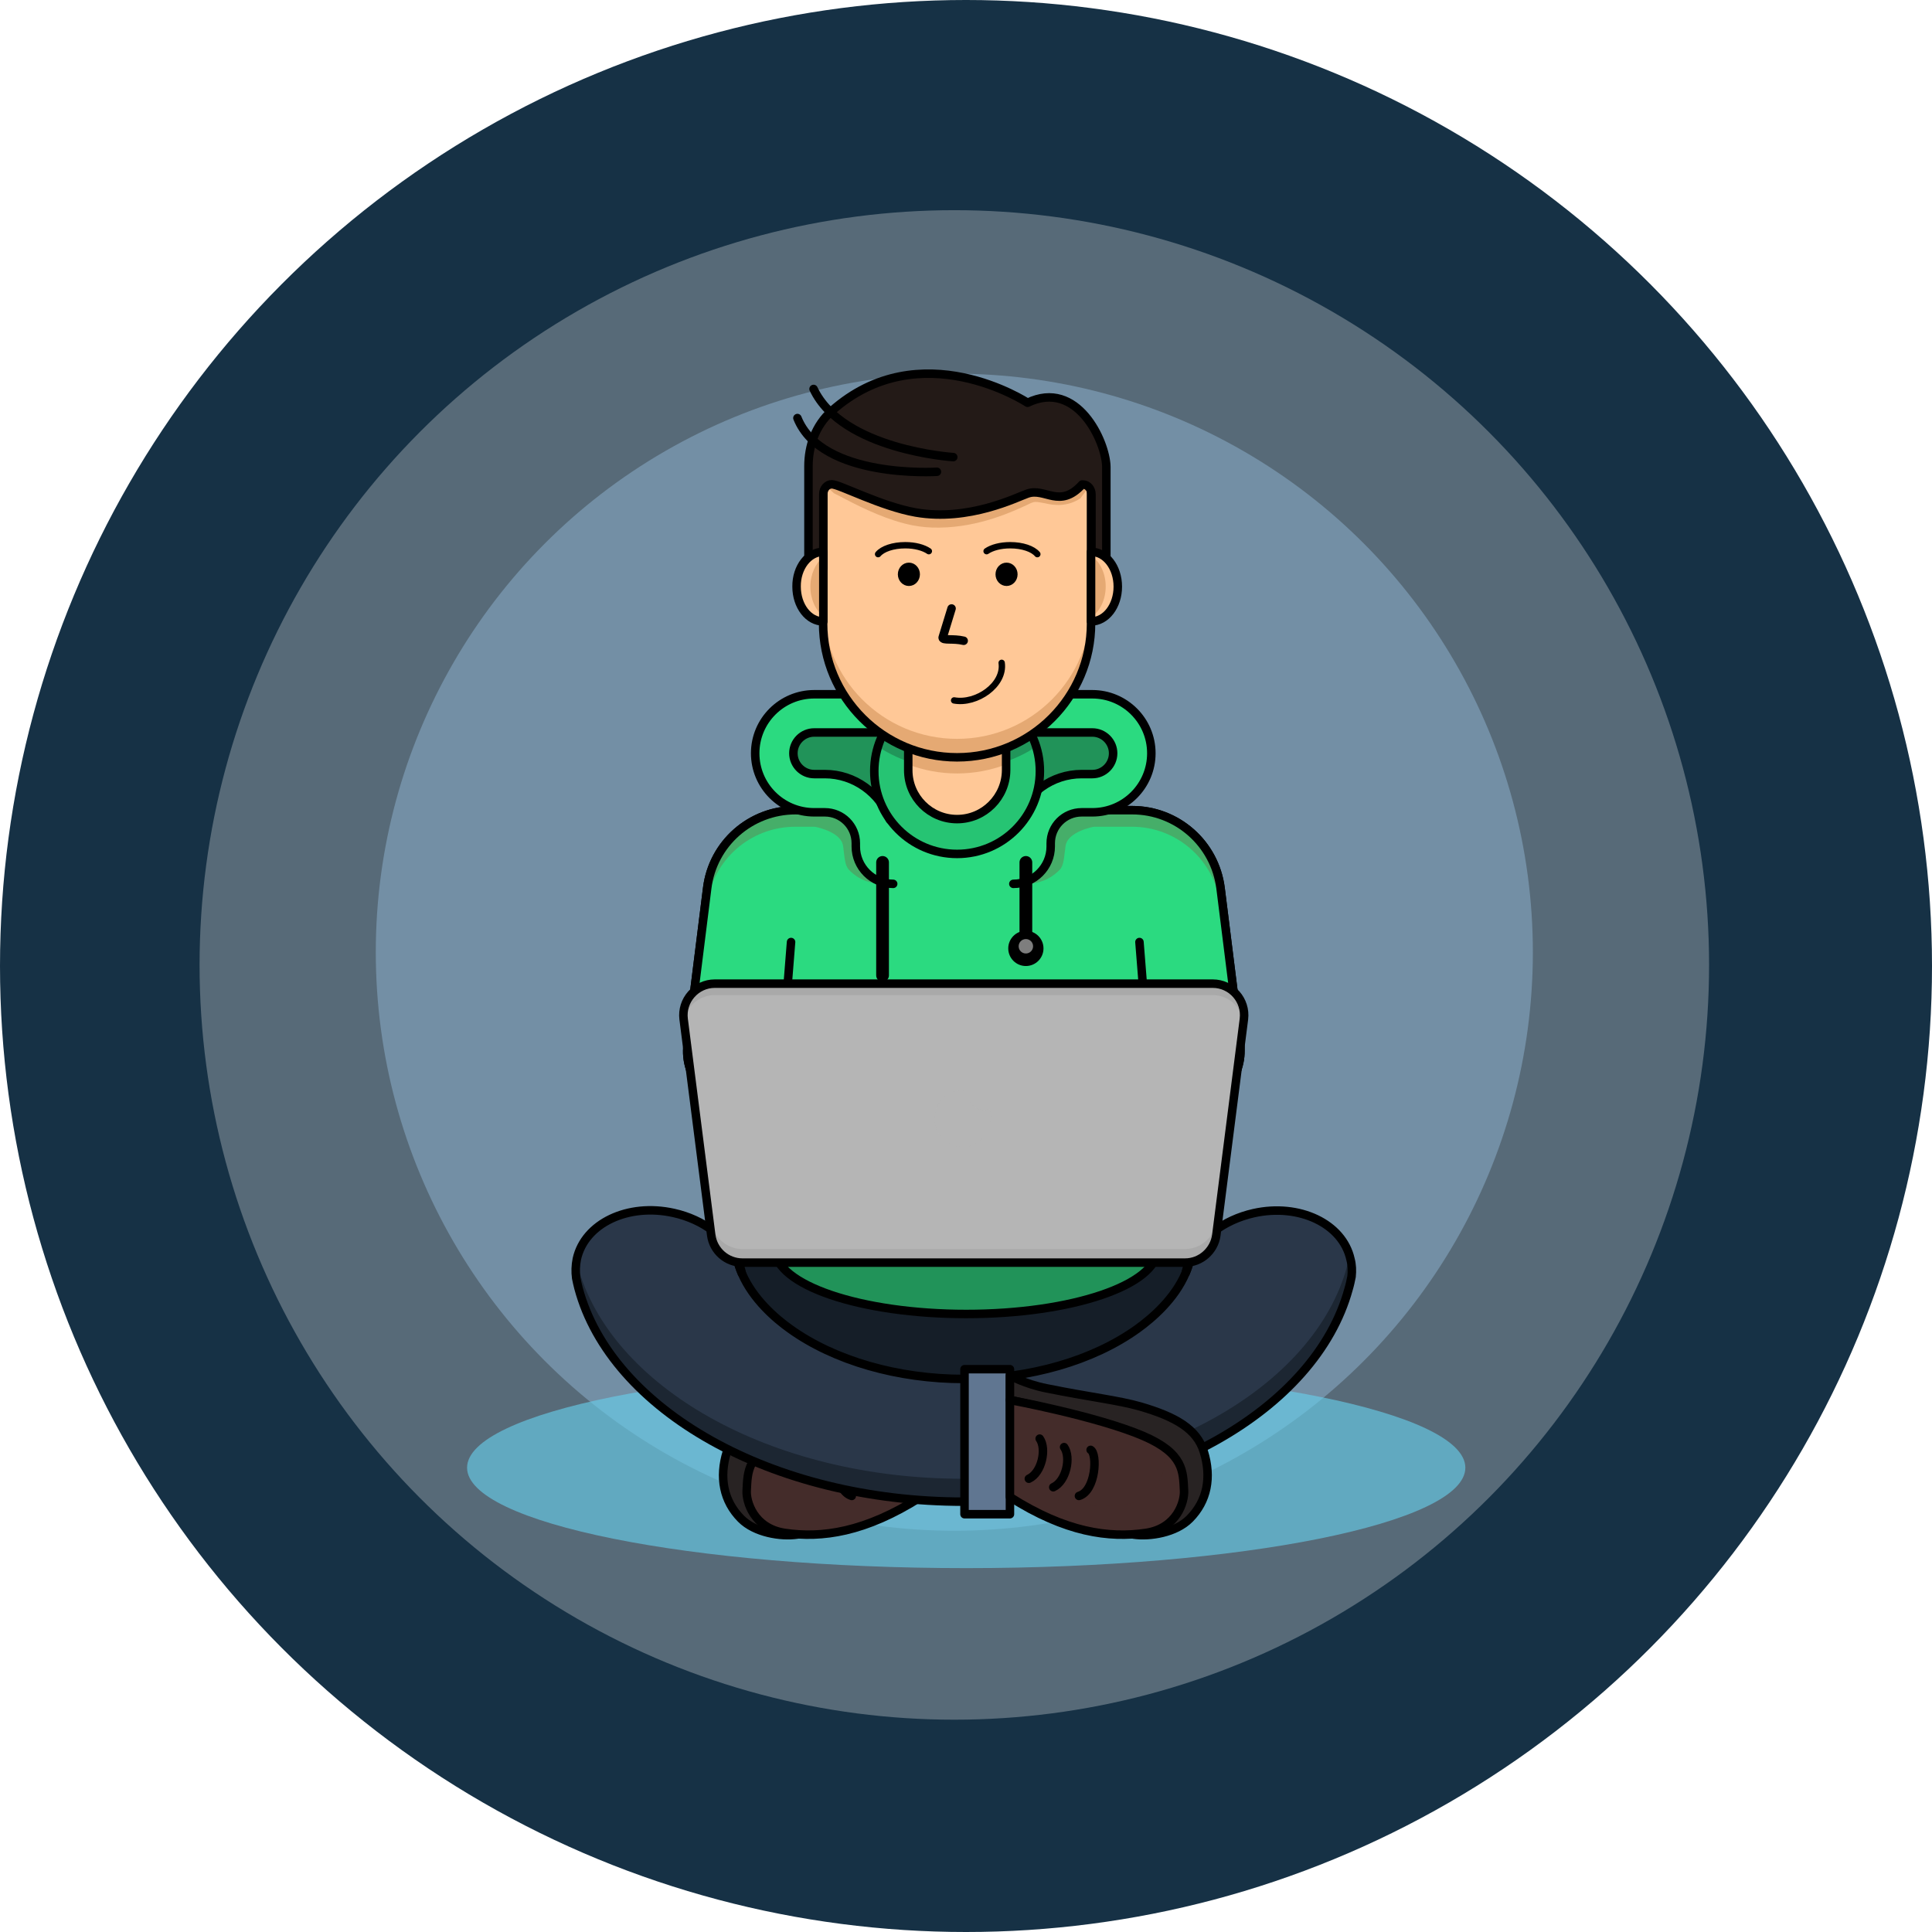 <svg width="910" height="910" viewBox="0 0 910 910" fill="none" xmlns="http://www.w3.org/2000/svg">
<circle cx="455" cy="455" r="455" fill="#163145"/>
<circle cx="449.5" cy="454.5" r="355.5" fill="#576A78"/>
<circle cx="449.5" cy="448.5" r="272.5" fill="#738FA5"/>
<path opacity="0.64" d="M455.1 738.608C584.942 738.608 690.2 717.431 690.2 691.308C690.2 665.185 584.942 644.008 455.1 644.008C325.258 644.008 220 665.185 220 691.308C220 717.431 325.258 738.608 455.1 738.608Z" fill="#68CCE9"/>
<path d="M342.4 683.71C345.7 673.01 355.8 667.31 372.2 662.51C382.6 659.51 395.8 658.11 416.5 653.91C426.6 651.91 433.7 647.91 433.7 647.91V659.41C433.7 659.41 365.2 672.91 354.5 690.61C349.3 699.31 350.9 720.61 375.4 722.81C367.9 723.91 355.6 722.01 349 715.31C340.8 707.01 338.6 695.91 342.4 683.71Z" fill="#282323" stroke="black" stroke-width="4" stroke-miterlimit="10" stroke-linecap="round" stroke-linejoin="round"/>
<path d="M433.7 659.41C433.7 659.41 392.7 667.01 370.8 676.41C351.6 684.71 352.2 693.31 351.7 702.11C351.4 707.21 355 719.81 369.6 722.01C387 724.61 407.5 721.81 433.7 705.11C433.7 664.21 433.7 659.41 433.7 659.41Z" fill="#442C2A"/>
<path opacity="0.37" d="M351.7 702.111C352.1 695.011 351.8 688.011 361.8 681.211C361.4 683.711 361.3 686.111 361.2 688.611C360.9 693.711 373.2 687.111 387.8 689.211C403 691.511 412 708.911 433.7 697.211C433.7 699.711 433.7 702.311 433.7 705.011C407.5 721.711 387 724.411 369.6 721.911C355 719.811 351.4 707.111 351.7 702.111Z" fill="#442C2A"/>
<path d="M433.7 659.41C433.7 659.41 392.7 667.01 370.8 676.41C351.6 684.71 352.2 693.31 351.7 702.11C351.4 707.21 355 719.81 369.6 722.01C387 724.61 407.5 721.81 433.7 705.11C433.7 664.21 433.7 659.41 433.7 659.41Z" stroke="black" stroke-width="4" stroke-miterlimit="10" stroke-linecap="round" stroke-linejoin="round"/>
<path d="M395.7 682.91C392.4 684.71 393.2 702.21 401.2 704.61" stroke="black" stroke-width="4" stroke-miterlimit="10" stroke-linecap="round" stroke-linejoin="round"/>
<path d="M408.2 681.609C404.8 686.409 407.2 697.709 413.3 700.509" stroke="black" stroke-width="4" stroke-miterlimit="10" stroke-linecap="round" stroke-linejoin="round"/>
<path d="M419.7 677.609C416.3 682.409 418.7 693.709 424.8 696.509" stroke="black" stroke-width="4" stroke-miterlimit="10" stroke-linecap="round" stroke-linejoin="round"/>
<path d="M537.7 625.807C516.1 640.807 485.4 649.407 453.3 649.407C421.3 649.407 390.5 640.807 368.9 625.807C359 618.907 342.4 604.507 342.4 585.307C342.4 566.107 359 551.707 368.9 544.807C390.5 529.807 421.2 521.207 453.3 521.207C485.3 521.207 516.1 529.807 537.7 544.807C547.6 551.707 564.2 566.107 564.2 585.307C564.2 604.507 547.6 618.907 537.7 625.807Z" fill="#151E28"/>
<path d="M636.6 601.31C636.2 603.31 635.8 605.21 635.2 607.21C619.6 664.11 544.4 707.31 453.9 707.31C363.2 707.31 287.8 663.91 272.5 606.81C272.1 605.21 271.7 603.61 271.4 602.01C271 599.01 271.1 596.01 271.7 593.01C275.4 576.21 295.8 566.51 317.3 571.31C331.4 574.41 342.4 583.11 347.3 593.41C347.8 595.61 348.6 597.81 349.5 599.91C354.7 611.91 365.1 620.91 372.1 625.91C393 640.91 422.9 649.51 453.9 649.51C485 649.51 514.8 640.91 535.7 625.91C542.8 620.81 553.3 611.71 558.4 599.71C559.2 597.81 559.9 595.71 560.4 593.71C565.2 583.31 576.3 574.61 590.5 571.41C612 566.61 632.4 576.41 636.1 593.11C636.8 595.71 636.9 598.51 636.6 601.31Z" fill="#2A3749"/>
<path opacity="0.67" d="M636.1 592.908C636 592.408 635.9 592.008 635.7 591.508C635.4 593.108 635 594.808 634.5 596.408C619.1 653.308 543.8 696.508 453.4 696.508C362.7 696.508 287.3 653.108 272 596.008C271.8 595.408 271.7 594.808 271.5 594.108C271.1 596.708 271 599.308 271.4 601.808C271.7 603.408 272.1 605.008 272.5 606.608C287.8 663.708 363.2 707.108 453.9 707.108C544.4 707.108 619.6 663.908 635.2 607.008C635.7 605.108 636.2 603.108 636.6 601.108C636.9 598.508 636.8 595.708 636.1 592.908Z" fill="#151E28"/>
<path d="M636.6 601.31C636.2 603.31 635.8 605.21 635.2 607.21C619.6 664.11 544.4 707.31 453.9 707.31C363.2 707.31 287.8 663.91 272.5 606.81C272.1 605.21 271.7 603.61 271.4 602.01C271 599.01 271.1 596.01 271.7 593.01C275.4 576.21 295.8 566.51 317.3 571.31C331.4 574.41 342.4 583.11 347.3 593.41C347.8 595.61 348.6 597.81 349.5 599.91C354.7 611.91 365.1 620.91 372.1 625.91C393 640.91 422.9 649.51 453.9 649.51C485 649.51 514.8 640.91 535.7 625.91C542.8 620.81 553.3 611.71 558.4 599.71C559.2 597.81 559.9 595.71 560.4 593.71C565.2 583.31 576.3 574.61 590.5 571.41C612 566.61 632.4 576.41 636.1 593.11C636.8 595.71 636.9 598.51 636.6 601.31Z" stroke="black" stroke-width="4" stroke-miterlimit="10" stroke-linecap="round" stroke-linejoin="round"/>
<path d="M455.1 618.907C504.861 618.907 545.2 605.207 545.2 588.307C545.2 571.407 504.861 557.707 455.1 557.707C405.339 557.707 365 571.407 365 588.307C365 605.207 405.339 618.907 455.1 618.907Z" fill="#219359"/>
<path d="M455.1 618.907C504.861 618.907 545.2 605.207 545.2 588.307C545.2 571.407 504.861 557.707 455.1 557.707C405.339 557.707 365 571.407 365 588.307C365 605.207 405.339 618.907 455.1 618.907Z" stroke="black" stroke-width="4" stroke-miterlimit="10" stroke-linecap="round" stroke-linejoin="round"/>
<path d="M557.7 521.509H350.1C334.2 521.509 321.9 507.609 323.9 491.809L333.1 418.309C335.7 397.309 353.5 381.609 374.7 381.609H533.3C554.4 381.609 572.2 397.309 574.9 418.309L584.1 491.809C585.9 507.609 573.6 521.509 557.7 521.509Z" fill="#F1534D"/>
<path d="M557.7 521.509H350.1C334.2 521.509 321.9 507.609 323.9 491.809L333.1 418.309C335.7 397.309 353.5 381.609 374.7 381.609H533.3C554.4 381.609 572.2 397.309 574.9 418.309L584.1 491.809C585.9 507.609 573.6 521.509 557.7 521.509Z" stroke="black" stroke-width="4" stroke-miterlimit="10" stroke-linecap="round" stroke-linejoin="round"/>
<path d="M372.6 443.711L370.6 468.811" stroke="black" stroke-width="4" stroke-miterlimit="10" stroke-linecap="round" stroke-linejoin="round"/>
<path d="M536.7 443.711L538.7 468.811" stroke="black" stroke-width="4" stroke-miterlimit="10" stroke-linecap="round" stroke-linejoin="round"/>
<path d="M557.7 521.509H350.1C334.2 521.509 321.9 507.609 323.9 491.809L333.1 418.309C335.7 397.309 353.5 381.609 374.7 381.609H533.3C554.4 381.609 572.2 397.309 574.9 418.309L584.1 491.809C585.9 507.609 573.6 521.509 557.7 521.509Z" fill="#2BDA80"/>
<g opacity="0.24">
<path d="M333 426.109C335.6 405.109 353.4 389.409 374.6 389.409H533.2C554.3 389.409 572.1 405.109 574.8 426.109L583.9 499.009C584.2 496.709 584.3 494.309 584 491.809L574.8 418.309C572.2 397.309 554.4 381.609 533.2 381.609H374.6C353.5 381.609 335.7 397.309 333 418.309L323.8 491.809C323.5 494.209 323.5 496.609 323.9 499.009L333 426.109Z" fill="#9B2121"/>
<path d="M383.8 389.409C383.8 389.409 396.1 391.609 397.1 398.409C397.9 403.909 397.8 407.509 399.9 409.709C402 411.909 406.9 416.409 416.8 416.409C411.3 410.909 411.2 391.609 409.7 391.609C408.3 391.609 404.7 382.009 404.7 382.009L399.9 379.809C400 379.809 382.3 382.009 383.8 389.409Z" fill="#9B2121"/>
<path d="M515.2 389.409C515.2 389.409 502.9 391.609 501.9 398.409C501.1 403.909 501.2 407.509 499.1 409.709C497 411.809 492.1 416.409 482.2 416.409C487.7 410.909 487.8 391.609 489.3 391.609C490.7 391.609 494.3 382.009 494.3 382.009L499.1 379.809C499 379.809 516.7 382.009 515.2 389.409Z" fill="#9B2121"/>
</g>
<path d="M557.7 521.509H350.1C334.2 521.509 321.9 507.609 323.9 491.809L333.1 418.309C335.7 397.309 353.5 381.609 374.7 381.609H533.3C554.4 381.609 572.2 397.309 574.9 418.309L584.1 491.809C585.9 507.609 573.6 521.509 557.7 521.509Z" stroke="black" stroke-width="4" stroke-miterlimit="10" stroke-linecap="round" stroke-linejoin="round"/>
<path d="M372.6 443.707L370.6 468.807" stroke="black" stroke-width="4" stroke-miterlimit="10" stroke-linecap="round" stroke-linejoin="round"/>
<path d="M536.7 443.707L538.7 468.807" stroke="black" stroke-width="4" stroke-miterlimit="10" stroke-linecap="round" stroke-linejoin="round"/>
<path d="M427.2 339.809L394.3 338.109L378.9 339.809C378.9 339.809 368.6 347.509 368.6 349.609C368.6 351.709 369.6 368.809 369.6 368.809C369.6 368.809 393.9 372.109 396.5 374.609C399.1 377.109 414.5 391.509 414.5 391.509L429.4 385.709L437.2 364.909L427.2 339.809Z" fill="#219359"/>
<path d="M421.4 327.109H383.4C368.1 327.109 355.6 339.509 355.6 354.909C355.6 370.209 368 382.709 383.4 382.709H388.4C396.5 382.709 403 389.209 403 397.309V398.809C403 408.509 410.9 416.409 420.6 416.409V398.409C420.8 398.409 421 398.609 421 398.809V397.309C421 379.309 406.4 364.709 388.4 364.709H383.4C378 364.709 373.6 360.309 373.6 354.909C373.6 349.509 378 345.109 383.4 345.109H421.4V327.109Z" fill="#2BDA80"/>
<path d="M419.1 386.008C414.5 373.608 402.5 364.608 388.5 364.608H383.5C378.1 364.608 373.7 360.208 373.7 354.808C373.7 349.408 378.1 345.008 383.5 345.008H421.5V327.008H383.5C368.2 327.008 355.7 339.408 355.7 354.808C355.7 370.108 368.1 382.608 383.5 382.608H388.5C396.6 382.608 403.1 389.108 403.1 397.208V398.708C403.1 408.408 411 416.308 420.7 416.308" stroke="black" stroke-width="4" stroke-miterlimit="10" stroke-linecap="round" stroke-linejoin="round"/>
<path d="M470.7 339.809L503.6 338.109L519 339.809C519 339.809 529.3 347.509 529.3 349.609C529.3 351.709 528.3 368.809 528.3 368.809C528.3 368.809 504 372.109 501.4 374.609C498.8 377.209 483.4 391.509 483.4 391.509L468.5 385.709L460.7 364.909L470.7 339.809Z" fill="#219359"/>
<path d="M476.5 327.109H514.5C529.8 327.109 542.3 339.509 542.3 354.909C542.3 370.209 529.9 382.709 514.5 382.709H509.5C501.4 382.709 494.9 389.209 494.9 397.309V398.809C494.9 408.509 487 416.409 477.3 416.409V398.409C477.1 398.409 476.9 398.609 476.9 398.809V397.309C476.9 379.309 491.5 364.709 509.5 364.709H514.5C519.9 364.709 524.3 360.309 524.3 354.909C524.3 349.509 519.9 345.109 514.5 345.109H476.5V327.109Z" fill="#2BDA80"/>
<path d="M478.9 386.008C483.5 373.608 495.5 364.608 509.5 364.608H514.5C519.9 364.608 524.3 360.208 524.3 354.808C524.3 349.408 519.9 345.008 514.5 345.008H476.5V327.008H514.5C529.8 327.008 542.3 339.408 542.3 354.808C542.3 370.108 529.9 382.608 514.5 382.608H509.5C501.4 382.608 494.9 389.108 494.9 397.208V398.708C494.9 408.408 487 416.308 477.3 416.308" stroke="black" stroke-width="4" stroke-miterlimit="10" stroke-linecap="round" stroke-linejoin="round"/>
<path d="M450.8 402.207C472.339 402.207 489.8 384.746 489.8 363.207C489.8 341.668 472.339 324.207 450.8 324.207C429.261 324.207 411.8 341.668 411.8 363.207C411.8 384.746 429.261 402.207 450.8 402.207Z" fill="#26C473"/>
<path d="M413.5 351.709C424.3 358.609 437.1 362.709 450.8 362.709C464.5 362.709 477.3 358.709 488.1 351.709C483.2 335.709 468.4 324.109 450.8 324.109C433.3 324.209 418.4 335.809 413.5 351.709Z" fill="#21965A"/>
<path d="M450.8 402.207C472.339 402.207 489.8 384.746 489.8 363.207C489.8 341.668 472.339 324.207 450.8 324.207C429.261 324.207 411.8 341.668 411.8 363.207C411.8 384.746 429.261 402.207 450.8 402.207Z" stroke="black" stroke-width="4" stroke-miterlimit="10" stroke-linecap="round" stroke-linejoin="round"/>
<path d="M450.8 385.809C438.1 385.809 427.8 375.509 427.8 362.809V345.609C427.8 342.409 430.4 339.809 433.6 339.809H468.1C471.3 339.809 473.9 342.409 473.9 345.609V362.809C473.8 375.509 463.5 385.809 450.8 385.809Z" fill="#FFC897"/>
<path d="M468.1 339.809H433.6C430.4 339.809 427.8 342.609 427.8 346.009V360.109C435 362.809 442.7 364.309 450.8 364.309C458.9 364.309 466.6 362.809 473.8 360.109V346.009C473.8 342.609 471.2 339.809 468.1 339.809Z" fill="#E5A973"/>
<path d="M450.8 385.809C438.1 385.809 427.8 375.509 427.8 362.809V345.609C427.8 342.409 430.4 339.809 433.6 339.809H468.1C471.3 339.809 473.9 342.409 473.9 345.609V362.809C473.8 375.509 463.5 385.809 450.8 385.809Z" stroke="black" stroke-width="4" stroke-miterlimit="10" stroke-linecap="round" stroke-linejoin="round"/>
<path d="M475.7 644.91H454.3V713.21H475.7V644.91Z" fill="#607691"/>
<path d="M475.7 644.91H454.3V713.21H475.7V644.91Z" stroke="black" stroke-width="4" stroke-miterlimit="10" stroke-linecap="round" stroke-linejoin="round"/>
<path d="M349.4 599.707C348.5 597.607 347.8 595.507 347.2 593.207C348.3 595.407 349 597.507 349.4 599.707Z" stroke="black" stroke-width="4" stroke-miterlimit="10" stroke-linecap="round" stroke-linejoin="round"/>
<path d="M558.5 599.508C558.9 597.408 559.6 595.408 560.5 593.508C560 595.608 559.3 597.608 558.5 599.508Z" stroke="black" stroke-width="4" stroke-miterlimit="10" stroke-linecap="round" stroke-linejoin="round"/>
<path d="M558.2 594.709H349.7C342.3 594.709 336 589.209 335 581.809L322 480.009C320.9 471.209 327.8 463.309 336.7 463.309H571.2C580.1 463.309 587 471.109 585.9 480.009L572.9 581.809C571.9 589.109 565.6 594.709 558.2 594.709Z" fill="#B5B5B5"/>
<path opacity="0.21" d="M572.8 575.405C571.9 582.805 565.6 588.305 558.1 588.305H349.7C342.3 588.305 336 582.805 335 575.405L322.2 475.105C321.9 476.705 321.8 478.305 322 480.005L335 581.805C335.9 589.205 342.2 594.705 349.7 594.705H558.2C565.6 594.705 571.9 589.205 572.9 581.805L585.9 480.005C586.1 478.305 586 476.705 585.7 475.105L572.8 575.405Z" fill="#7E7E7E"/>
<path opacity="0.21" d="M322.1 480.907C323.3 474.107 329.3 468.707 336.6 468.707H571.1C578.5 468.707 584.4 474.007 585.6 480.907L585.7 479.907C586.8 471.107 579.9 463.207 571 463.207H336.7C327.8 463.207 320.9 471.007 322 479.907L322.1 480.907Z" fill="#7E7E7E"/>
<path d="M558.2 594.709H349.7C342.3 594.709 336 589.209 335 581.809L322 480.009C320.9 471.209 327.8 463.309 336.7 463.309H571.2C580.1 463.309 587 471.109 585.9 480.009L572.9 581.809C571.9 589.109 565.6 594.709 558.2 594.709Z" stroke="black" stroke-width="4" stroke-miterlimit="10" stroke-linecap="round" stroke-linejoin="round"/>
<path opacity="0.66" d="M463.8 522.805C459.3 522.805 455.7 519.206 455.7 514.706C455.7 514.406 455.7 514.105 455.8 513.805C455 513.705 454.2 513.605 453.4 513.605C446.1 513.605 440.1 519.606 440.1 526.906C440.1 534.206 446.1 540.206 453.4 540.206C460.7 540.206 466.7 534.206 466.7 526.906C466.7 525.406 466.4 523.905 466 522.505C465.3 522.605 464.6 522.805 463.8 522.805Z" fill="#B5B5B5"/>
<path d="M567 683.71C563.7 673.01 553.6 667.31 537.2 662.51C526.8 659.51 513.6 658.11 492.9 653.91C482.8 651.91 475.7 647.91 475.7 647.91V659.41C475.7 659.41 544.2 672.91 554.9 690.61C560.1 699.31 558.5 720.61 534 722.81C541.5 723.91 553.8 722.01 560.4 715.31C568.6 707.01 570.8 695.91 567 683.71Z" fill="#282323" stroke="black" stroke-width="4" stroke-miterlimit="10" stroke-linecap="round" stroke-linejoin="round"/>
<path d="M475.7 659.41C475.7 659.41 516.7 667.01 538.6 676.41C557.8 684.71 557.2 693.31 557.7 702.11C558 707.21 554.4 719.81 539.8 722.01C522.4 724.61 501.9 721.81 475.7 705.11C475.7 664.21 475.7 659.41 475.7 659.41Z" fill="#442C2A"/>
<path opacity="0.37" d="M557.7 702.111C557.3 695.011 557.6 688.011 547.6 681.211C548 683.711 548.1 686.111 548.2 688.611C548.5 693.711 544.9 706.311 530.3 708.511C515.1 710.811 497.4 708.911 475.7 697.211C475.7 699.711 475.7 702.311 475.7 705.011C501.9 721.711 522.4 724.411 539.8 721.911C554.5 719.811 558 707.111 557.7 702.111Z" fill="#442C2A"/>
<path d="M475.7 659.41C475.7 659.41 516.7 667.01 538.6 676.41C557.8 684.71 557.2 693.31 557.7 702.11C558 707.21 554.4 719.81 539.8 722.01C522.4 724.61 501.9 721.81 475.7 705.11C475.7 664.21 475.7 659.41 475.7 659.41Z" stroke="black" stroke-width="4" stroke-miterlimit="10" stroke-linecap="round" stroke-linejoin="round"/>
<path d="M513.7 682.91C517 684.71 516.2 702.21 508.2 704.61" stroke="black" stroke-width="4" stroke-miterlimit="10" stroke-linecap="round" stroke-linejoin="round"/>
<path d="M501.2 681.609C504.6 686.409 502.2 697.709 496.1 700.509" stroke="black" stroke-width="4" stroke-miterlimit="10" stroke-linecap="round" stroke-linejoin="round"/>
<path d="M489.7 677.609C493.1 682.409 490.7 693.709 484.6 696.509" stroke="black" stroke-width="4" stroke-miterlimit="10" stroke-linecap="round" stroke-linejoin="round"/>
<path d="M415.7 406.207V459.407" stroke="black" stroke-width="6" stroke-miterlimit="10" stroke-linecap="round" stroke-linejoin="round"/>
<path d="M483.2 406.207V443.707" stroke="black" stroke-width="6" stroke-miterlimit="10" stroke-linecap="round" stroke-linejoin="round"/>
<path d="M483.2 455.01C487.784 455.01 491.5 451.294 491.5 446.71C491.5 442.126 487.784 438.41 483.2 438.41C478.616 438.41 474.9 442.126 474.9 446.71C474.9 451.294 478.616 455.01 483.2 455.01Z" fill="black"/>
<path d="M483.2 449.109C485.078 449.109 486.6 447.586 486.6 445.709C486.6 443.831 485.078 442.309 483.2 442.309C481.322 442.309 479.8 443.831 479.8 445.709C479.8 447.586 481.322 449.109 483.2 449.109Z" fill="#7E7E7E"/>
<path d="M450.8 356.71C416 356.71 387.7 328.51 387.7 293.61V220.41H513.9V293.61C513.9 328.41 485.7 356.71 450.8 356.71Z" fill="#FFC897"/>
<path d="M450.8 348.01C416 348.01 387.7 319.81 387.7 284.91V293.61C387.7 328.41 415.9 356.71 450.8 356.71C485.6 356.71 513.9 328.51 513.9 293.61V284.91C513.9 319.71 485.7 348.01 450.8 348.01Z" fill="#E5A973"/>
<path d="M450.8 356.71C416 356.71 387.7 328.51 387.7 293.61V220.41H513.9V293.61C513.9 328.41 485.7 356.71 450.8 356.71Z" stroke="black" stroke-width="4" stroke-miterlimit="10" stroke-linecap="round" stroke-linejoin="round"/>
<path d="M514.4 227.71C514.2 224.31 514 220.81 513.9 217.41C471.9 219.41 429.7 219.11 387.8 215.41C387.5 219.31 387.3 223.21 387 227.11C388.9 228.81 390.9 230.61 392.8 232.31C394.4 233.11 396.5 234.21 398.4 235.21C406.8 239.61 418.5 245.21 429.7 247.41C433.8 248.21 438.1 248.61 442.5 248.51C461.4 248.31 477.3 240.81 484 237.71C485 237.21 485.8 236.81 486.3 236.71C486.7 236.51 487.1 236.41 487.7 236.41C488.9 236.41 490.3 236.71 492 237.01C494.2 237.51 496.8 238.01 499.7 237.81C503 237.61 506 236.61 508.9 234.71C510.6 232.31 512.5 230.01 514.4 227.71Z" fill="#E5A973"/>
<path d="M484 189.709C484 189.709 433.5 156.409 391.7 193.609C383.9 200.509 380.8 210.409 380.8 219.509V267.709H387.8V232.709C387.8 230.109 389.6 228.109 391.8 228.109C395.4 228.109 414.9 238.509 431.4 241.409C456.3 245.709 479 234.209 483.9 232.509C492.3 229.509 499.1 239.909 509.7 228.209H510.1C512.3 228.209 514.1 230.309 514.1 232.809V267.809H521.1V219.809C520.9 208.009 507.3 178.409 484 189.709Z" fill="#231A17"/>
<g opacity="0.34">
<path d="M387.7 261.109H380.7V267.709H387.7V261.109Z" fill="#231A17"/>
<path d="M520.9 261.109H513.9V267.709H520.9V261.109Z" fill="#231A17"/>
</g>
<path d="M484 189.709C484 189.709 433.5 156.409 391.7 193.609C383.9 200.509 380.8 210.409 380.8 219.509V267.709H387.8V232.709C387.8 230.109 389.6 228.109 391.8 228.109C395.4 228.109 414.9 238.509 431.4 241.409C456.3 245.709 479 234.209 483.9 232.509C492.3 229.509 499.1 239.909 509.7 228.209H510.1C512.3 228.209 514.1 230.309 514.1 232.809V267.809H521.1V219.809C520.9 208.009 507.3 178.409 484 189.709Z" stroke="black" stroke-width="4" stroke-miterlimit="10" stroke-linecap="round" stroke-linejoin="round"/>
<path d="M441.3 222.21C441.3 222.21 387.1 225.71 375.6 196.91" stroke="black" stroke-width="4" stroke-miterlimit="10" stroke-linecap="round" stroke-linejoin="round"/>
<path d="M449 215.307C449 215.307 396.8 212.007 383.2 183.207" stroke="black" stroke-width="4" stroke-miterlimit="10" stroke-linecap="round" stroke-linejoin="round"/>
<path d="M513.9 259.91V292.71C520.9 292.71 526.5 285.41 526.5 276.31C526.5 267.21 520.9 259.91 513.9 259.91Z" fill="#FFC897"/>
<path d="M513.9 261.707V290.807C518 288.107 520.8 282.607 520.8 276.207C520.8 269.907 518 264.407 513.9 261.707Z" fill="#E5A973"/>
<path d="M513.9 259.91V292.71C520.9 292.71 526.5 285.41 526.5 276.31C526.5 267.21 520.9 259.91 513.9 259.91Z" stroke="black" stroke-width="4" stroke-miterlimit="10" stroke-linecap="round" stroke-linejoin="round"/>
<path d="M387.8 259.91V292.71C380.8 292.71 375.2 285.41 375.2 276.31C375.1 267.21 380.8 259.91 387.8 259.91Z" fill="#FFC897"/>
<path d="M387.8 262.309C384.2 265.209 381.7 270.409 381.7 276.309C381.7 282.209 384.1 287.409 387.8 290.309V262.309Z" fill="#E5A973"/>
<path d="M387.8 259.91V292.71C380.8 292.71 375.2 285.41 375.2 276.31C375.1 267.21 380.8 259.91 387.8 259.91Z" stroke="black" stroke-width="4" stroke-miterlimit="10" stroke-linecap="round" stroke-linejoin="round"/>
<path d="M448.2 286.609L444 300.309C444 301.809 448.9 300.609 453.9 301.809" stroke="black" stroke-width="4" stroke-miterlimit="10" stroke-linecap="round" stroke-linejoin="round"/>
<path d="M471.8 312.207C473.3 322.607 459.9 331.807 449.4 329.907" stroke="black" stroke-width="3" stroke-miterlimit="10" stroke-linecap="round" stroke-linejoin="round"/>
<path d="M428.1 275.008C430.42 275.008 432.3 272.993 432.3 270.508C432.3 268.023 430.42 266.008 428.1 266.008C425.781 266.008 423.9 268.023 423.9 270.508C423.9 272.993 425.781 275.008 428.1 275.008Z" stroke="black" stroke-width="2" stroke-miterlimit="10" stroke-linecap="round" stroke-linejoin="round"/>
<path d="M428.1 275.008C430.42 275.008 432.3 272.993 432.3 270.508C432.3 268.023 430.42 266.008 428.1 266.008C425.781 266.008 423.9 268.023 423.9 270.508C423.9 272.993 425.781 275.008 428.1 275.008Z" fill="black"/>
<path d="M413.6 261.009C415.7 258.509 420.6 256.809 426.4 256.809C431 256.809 435 257.909 437.5 259.609" stroke="black" stroke-width="3" stroke-miterlimit="10" stroke-linecap="round" stroke-linejoin="round"/>
<path d="M474.1 275.008C476.42 275.008 478.3 272.993 478.3 270.508C478.3 268.023 476.42 266.008 474.1 266.008C471.78 266.008 469.9 268.023 469.9 270.508C469.9 272.993 471.78 275.008 474.1 275.008Z" stroke="black" stroke-width="2" stroke-miterlimit="10" stroke-linecap="round" stroke-linejoin="round"/>
<path d="M474.1 275.008C476.42 275.008 478.3 272.993 478.3 270.508C478.3 268.023 476.42 266.008 474.1 266.008C471.78 266.008 469.9 268.023 469.9 270.508C469.9 272.993 471.78 275.008 474.1 275.008Z" fill="black"/>
<path d="M488.6 261.009C486.5 258.509 481.6 256.809 475.8 256.809C471.2 256.809 467.2 257.909 464.7 259.609" stroke="black" stroke-width="3" stroke-miterlimit="10" stroke-linecap="round" stroke-linejoin="round"/>
</svg>
